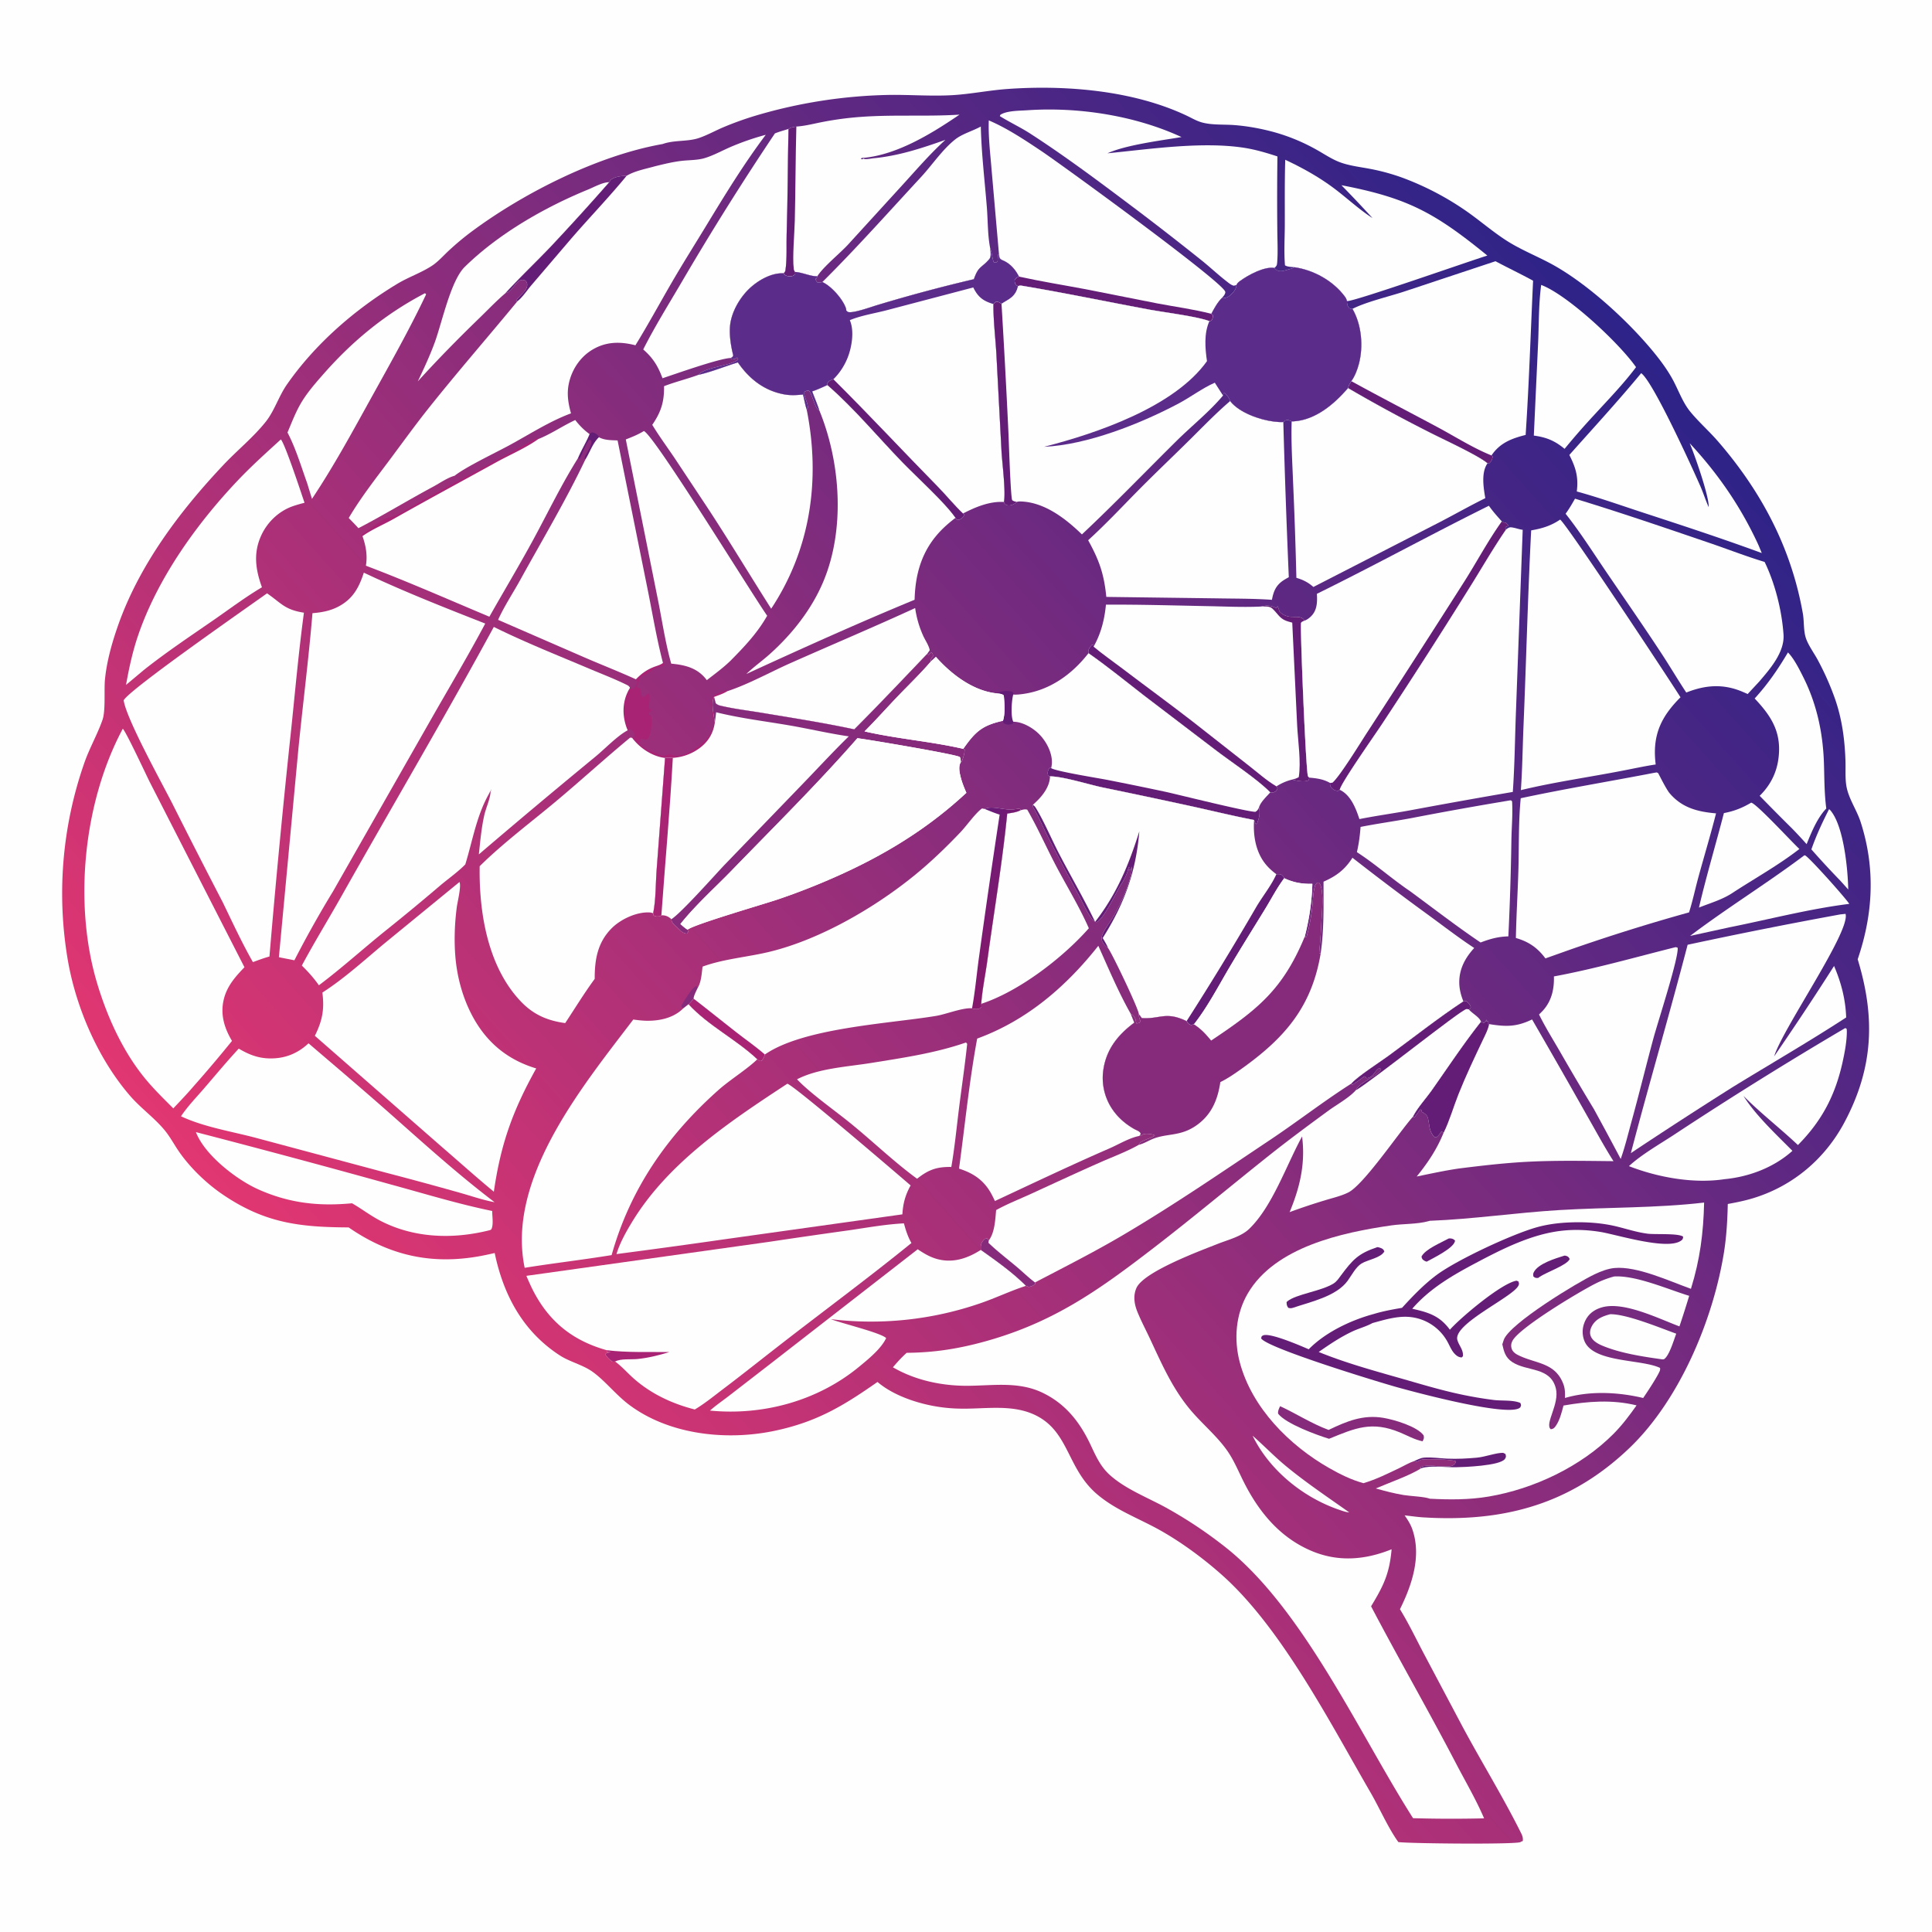 <svg xmlns="http://www.w3.org/2000/svg" style="display:block" viewBox="0 0 2048 2048"><defs><linearGradient id="a" x1="508.559" x2="1796.06" y1="1576.95" y2="420.867" gradientUnits="userSpaceOnUse"><stop class="stop0" offset="0" stop-color="#E13671"/><stop class="stop1" offset="1" stop-color="#2D2388"/></linearGradient><linearGradient id="b" x1="1069.72" x2="1019.47" y1="970.015" y2="953.405" gradientUnits="userSpaceOnUse"><stop class="stop0" offset="0" stop-color="#87186B"/><stop class="stop1" offset="1" stop-color="#681B78"/></linearGradient></defs><path fill="#FEFEFE" d="M0 0h2048v2048H0z"/><path fill="url(#a)" d="M702.387 152.682c12.538-4.47 26.408-2.258 38.654-6.436 8.384-2.861 16.656-7.415 24.809-10.959a347 347 0 0 1 34.225-12.419 531 531 0 0 1 142.871-22.261c22.115-.288 44.593 1.552 66.634.264 19.53-1.142 38.86-5.159 58.43-6.55 61.76-4.392 133.27 1.495 189.85 28.24 4.96 2.346 10.11 5.382 15.37 6.966 10.77 3.245 23.67 2.217 34.86 3.045 14 1.036 28.38 3.677 41.92 7.333a202 202 0 0 1 44.83 18.377c8.33 4.584 16.64 10.389 25.56 13.708 10.21 3.797 21.65 5.033 32.32 7.082a221.4 221.4 0 0 1 33.92 9.313 304 304 0 0 1 70.38 37.261c13.17 9.454 25.59 20.069 39.18 28.908 16.87 10.967 35.68 17.836 53.03 27.857 34.13 19.721 71.82 53.775 97.76 83.798 9.57 11.071 19.18 23.312 26.2 36.196 6.18 11.366 10.43 24.155 18.73 34.207 9.01 10.927 19.81 20.391 29.1 31.109 32.34 37.273 58.55 79.13 75.09 125.774a352 352 0 0 1 15.05 57.181c1.34 8.036.59 16.838 2.82 24.635 2.3 8.03 9.16 17.112 13.14 24.653a292.4 292.4 0 0 1 18.22 41.244c7.41 21.537 10.24 43.269 10.95 65.924.27 8.645-.5 18.113 1.05 26.601 2.41 13.169 10.92 24.903 15.02 37.637 15.81 49.072 13.35 97.261-3.14 145.51 18.86 61.65 16.71 115.05-14.01 172.8-20.74 38.96-54.95 67.84-97.24 80.59-8.65 2.61-17.55 4.4-26.44 6.01-.42 17.42-1.35 34.46-4.12 51.69-11.55 71.65-47.3 156.34-99.89 206.75-57.9 55.51-123.36 76.45-202.41 74.46a309 309 0 0 1-13.24-.54c-7.6-.27-15.32-1.46-22.88-2.27 3.25 4.67 6.32 9.46 8.19 14.87 9.8 28.36-.43 58.98-13.17 84.59 9.18 14.93 16.87 31.01 25.03 46.53l40.75 76.89c20.46 38.3 43.57 75.5 62.86 114.38 1.02 2.08 1.7 4.05 1.66 6.41-.04 1.73 0 1.18-1.41 2.39l.29-.87c-.43.36-.8.81-1.29 1.09-4.57 2.7-118.67 1.59-129.6.01-10.89-15.09-19.85-35.95-29.44-52.48-42.67-73.59-94.24-174.21-157.18-230.36-20.05-17.88-44.13-35.67-67.64-48.63-22.3-12.3-46.4-20.96-65.87-37.92-30.59-26.67-29.02-64.26-62.45-82.04-25.68-13.66-55.73-7.21-83.56-8.05a167.9 167.9 0 0 1-51.556-9.43c-11.933-4.27-23.487-9.87-33.352-17.91l-1.081-.9c-36.24 25.35-63.984 42.13-108.187 51.6-51.155 10.97-112.413 4.67-155.282-27.57-13.99-10.52-26.157-26.3-39.31-35.35-10.322-7.09-23.499-10-34.228-17-38.941-25.39-59.502-63.9-68.772-108.37a432 432 0 0 1-13.909 2.98c-52.442 9.91-97.424-.08-140.906-30.12-52.411-.24-89.13-4.68-133.7-35.04-16.854-11.48-33.649-27.62-45.455-44.35-5.343-7.58-9.721-16.06-15.564-23.25-10.672-13.13-25.355-23.51-36.633-36.47-33.405-38.4-56.841-91.8-65.925-141.88a419.1 419.1 0 0 1 16.996-211.117c5.454-15.832 13.931-30.309 19.359-45.921 3.473-9.99 1.489-31.504 2.627-43.021 1.898-19.191 7.537-39.107 13.911-57.194 22.704-64.428 65.536-121.169 111.987-170.378 14.416-15.272 31.707-29.213 44.69-45.627 9.082-11.48 13.66-26.877 22.212-39.17 30.067-43.223 72.157-79.707 116.992-106.779 11.924-7.2 25.766-11.856 37.178-19.433 6.191-4.109 11.895-10.591 17.354-15.67 7.894-7.344 16.036-14.166 24.697-20.587 55.481-41.134 133.789-80.508 202.084-92.541"/><path fill="#862B7C" d="m724.212 1068.97-1.776-1.59.18-2.06c3.398-5.24 10.03-17.75 15.432-20.09l1.692 1.65c-1.003 2.26-5.078 9.87-4.324 11.87-1.747 1.76-3.317 3.74-5.053 5.48-.127.12-.302.19-.453.28z"/><path fill="#631D76" d="M624.976 460.182c1.202-1.041 1.565-2.001 3.285-1.74 2.286.348 5.245 2.173 6.347 4.268.131.25.187.532.281.798-6.681 6.302-9.558 15.961-14.382 23.591l-.689-.804c.086-1.841.343-2.607 1.269-4.242 1.811-3.199 3.932-6.676 5.153-10.151.687-1.954 1.083-3.378.275-5.337l-1.949-.277c-4.312 5.423-6.589 13.792-10.112 19.943l-1.874-.377c3.644-8.77 8.762-16.868 12.396-25.672M1055.52 734.88c6.17-2.244 10.92-3.197 17.38-1.718l1.48 1.752-.29 1.309c-1.67 5.874-2.88 23.432.08 28.877.22.998.13.274-.57 2.114-3 1.022-5.78 1.351-8.75-.108-1.57-.774-1.28-1.486-1.69-3.05 2.53-7.317 1.57-18.865.94-26.687-1.61-2.134-5.89-2.072-8.58-2.489"/><path fill="#A82373" d="M382.498 567.784c1.374-1.291.982-1.092 2.203-1.816 7.683-4.553 14.55-11.507 22.394-15.474 4.233-2.141 9.242-2.282 13.483-4.457 11.281-5.788 21.954-12.89 33.108-18.94 38.611-20.943 77.507-41.441 115.798-62.942l1.123 1.275c-13.354 9.561-29.983 16.558-44.425 24.531-36.304 20.041-72.769 39.688-108.866 60.1-10.636 6.014-23.236 11.235-33.062 18.262z"/><path fill="#FEFEFE" d="M1327.81 1521.91c12.06 10.54 23.14 22.13 35.52 32.33 21.27 17.54 44.43 33.02 66.92 48.96-3.73-.25-7.38-1.65-10.9-2.86-37.98-12.99-73.78-41.92-91.54-78.43m611.11-664.183c.43.39.91.731 1.29 1.172 14.35 16.607 18.6 62.975 19 84.007l-8.37-9.313a930 930 0 0 1-30.7-33.205c5.21-14.907 11.62-28.635 18.78-42.661"/><path fill="#A82373" d="m702.789 702.768 1.496 2.267c-1.619 1.176-1.735 1.001-3.616 1.247-7.193.939-11.847 7.574-18.778 9.735-2.103.656-2.107.729-3.06 2.749-1.396 2.959-2.512 6.094-3.705 9.141l.742 1.338 2.565.275c1.336 2.164-.523 3.2 1.132 4.428.39 2.519.248 3.767 1.893 5.824l.383-2.637.419 2.148c1.692-1.539 3.466-3.855 5.708-4.302 2.202 5.924-1.219 12.239.634 16.806l1.374.109.364 1.584-2.405 2.415.166 1.778 1.626.218c2.01 5.285.632 17.938-1.731 23.022-.952 2.048-1.318 2.027-3.057 3.23l-5.696-1.192-.81.868.621 1.457-.141.932-1.631 1.11c2.768 6.048 16.466 10.7 22.476 12.944 3.253 1.214 3.927 1.217 7.284.015 2.836-1.015 3.856-.745 6.627.3 4.912 1.851 11.438-.446 15.859-2.714 10.531-5.405 22-14.114 26.003-25.633 3.284-9.448-7.107-30.455 3.117-35.935 3.326-1.783 7.001-3.037 10.535-4.337l1.827.743c-4.348 2.713-9.321 4.285-14.1 6.087-3.451 6.781-.059 19.816.828 27.304-1.638 11.126-6.767 19.853-15.78 26.676a52.9 52.9 0 0 1-28.732 10.582c-2.801-.365-5.438-.092-8.245.087-.376-.037-.755-.056-1.128-.113-13.285-1.998-25.937-10.709-33.829-21.229l2.378-.694c.058-1.005.148-1.806-.01-2.832-.454-2.959-1.784-4.098-3.941-5.841l-3.058 1.42c-1.369-2.96-2.431-6.471-3.153-9.661-2.74-12.107-1.084-24.855 5.596-35.372l2.151 1.35 2.379-.897c2.087-2.423 2.634-3.801 3.372-6.916l-1.658-2.565c5.698-5.878 11.462-10.155 19.137-13.103 3.369-1.294 6.638-2.007 9.572-4.216"/><path fill="#FEFEFE" d="M1706.85 1393.14c17.24-.35 52.63 14.35 70.04 20.62-2.56 6.66-7.12 22.51-12.46 26.69-1.31 1.02-3.17.33-4.73.18-19.68-2.77-42.16-6.35-60.52-13.9-5-2.06-11.16-5.26-13.07-10.74-1.26-3.59-.25-7.45 1.56-10.65 4.14-7.34 11.44-10.15 19.18-12.2m205.88-486.491c.26.056.54.075.79.168 3.86 1.408 43.22 45.488 46.78 51.329-42.41 5.294-84.61 16.352-126.52 24.75l-42.2 9.206c39.42-29.837 81.67-55.795 121.15-85.453m-56.43-55.782c5.16.407 43.3 41.902 51.14 49.086-22.15 17.186-46.89 30.904-70.36 46.202-10.96 7.424-23.9 11.008-36.11 15.914 7.85-33.615 17.79-66.728 26.43-100.155 10.81-2.038 19.44-5.453 28.9-11.047M442.873 404.298c6.432-13.544 12.804-27.153 17.964-41.244 7.72-21.084 16.912-65.522 31.82-80.137 35.949-35.24 84.588-63.069 130.855-82.049 6.318-2.591 15.634-7.825 22.365-7.716a2596 2596 0 0 1-62.837 69.174c-15.483 16.216-31.864 31.68-46.98 48.226-9.479 8.001-18.236 17.274-27.157 25.908-22.785 22.049-44.705 44.355-66.03 67.838M1895.3 691.602c6.37 6.378 12.13 17.966 16.2 26.062 14.32 28.492 20.83 58.939 21.93 90.643.56 16.287.36 32.563 2.52 48.742-9.56 9.972-15.71 25.14-20.86 37.778a497 497 0 0 0-15.29-16.467 2549 2549 0 0 1-34.48-34.766c13.48-13.23 20.15-29.222 20.57-48.07.53-23.289-10.55-38.835-25.87-55.1 14.01-15.337 24.76-31.016 35.28-48.822M450.362 310.889c.559.159.936.69 1.379 1.067-17.516 36.999-37.861 72.984-57.686 108.799-20.38 36.818-39.955 72.998-63.34 108.073l-5.169-16.815c-6.38-17.772-11.996-36.791-20.786-53.533 4.629-10.955 8.954-22.455 15.169-32.619 6.639-10.859 15.345-20.713 23.752-30.245 30.788-34.903 65.416-63.095 106.681-84.727m1183.358-8.857c28.15 10.609 83.1 62.083 100.55 87.184-12.99 17.371-28.84 33.745-43.49 49.723a771 771 0 0 0-32.25 36.858c-10.35-8.616-19.31-12.263-32.61-14.074l4.57-98.829c.85-20.157.55-40.867 3.23-60.862"/><path fill="#FEFEFE" d="M1711.03 1353.12c23.06-1.41 56.9 13.57 79.59 20.51a1063 1063 0 0 1-10.34 32.4c-22.3-8.35-58.54-26.5-81.64-20.32-7.52 2.01-13.92 6.23-17.63 13.21-3.68 6.93-4.39 14.52-1.71 21.92 8.7 23.98 60.41 19.61 80.43 29.22.37 2.74-.71 3.97-1.86 6.4-4.86 8.85-10.39 17.13-16.02 25.48-26.52-6.31-56.57-7.78-82.9-.02.09-5.11.14-9.7-1.68-14.59-8.74-23.45-29.41-21.51-48.08-30.91-3-1.51-5.89-3.68-6.85-7.05-.89-3.12-.36-5.88 1.27-8.62 8.47-14.24 70.46-51.43 87.51-60.02 6.51-3.28 12.87-5.71 19.91-7.61M207.681 1200.09a12042 12042 0 0 1 207.387 55.72c35.34 9.62 70.804 20.53 106.694 27.87-.065 5.41 1.473 14.09-.689 18.93-.619 1.39-2.009 1.35-3.342 1.79-38.184 9.39-78.832 8.03-114.264-10.2-10.594-5.46-19.983-12.76-30.299-18.68-35.507 3.39-66.923-.14-99.704-14.89-22.902-10.31-56.586-36.32-65.783-60.54m873.979-341.132c2.69-.647 4.51-1.388 7.26-.671 11.08 19.136 20.11 39.747 30.42 59.351 11.5 21.864 25 43.791 34.87 66.364-27.67 31.398-74.08 67.028-114.08 80.108 1.17-15.52 4.53-31.34 6.62-46.79 6.98-51.474 15.83-103.241 20.94-154.882 4.58-.756 9.85-1.288 13.97-3.48M771.01 732.701c22.512-7.398 44.796-19.938 66.526-29.592 44.174-19.625 88.618-38.341 132.557-58.532 1.547 10.431 4.241 19.928 8.61 29.545 2.165 4.768 5.921 10.011 6.87 15.13l-2.87 4.063c-25.495 26.74-51.036 53.65-77.084 79.842-32.502-6.967-65.417-12.084-98.198-17.553-13.777-2.299-28.045-3.966-41.641-7.071-3.012-.688-4.78-.903-7.081-3.03l-1.789-6.715c4.779-1.802 9.752-3.374 14.1-6.087m253 372.369 1.25 1.44c-2.4 22.74-5.79 45.41-8.64 68.1-2.6 20.77-4.62 41.81-8.18 62.42-15.473-.24-24.16 2.88-36.298 12.48-23.836-17.35-45.712-38.46-68.587-57.18-17.364-14.37-43.761-32.55-58.663-48.21 22.439-11.68 53.493-13.29 78.311-17.3 33.866-5.47 68.311-10.44 100.807-21.75m931.94-15.24 1.48.55c.21 1.29.31 1.58.3 3.07 0 10.35-2.25 22.14-4.46 32.19-7.77 35.37-21.92 62.43-47.37 88.16-18.83-17.76-39.55-33.77-57.76-52.1 12.93 20.64 34.81 40.93 51.92 58.23-19.71 17.7-45.98 27.57-72.09 30.06-32.77 4.99-70.59-1.92-101.22-13.84 14.16-13.08 34.43-24.28 50.62-35.12a4190 4190 0 0 1 178.58-111.2m-354.96-241.432c1.19.058.49-.108 1.88 1.043.85 13.347-.49 27.445-.72 40.863a3095 3095 0 0 1-3.23 102.3c-10.79.238-19.39 2.664-29.42 6.484-25.49-17.189-50.13-36.273-74.92-54.5-19.25-12.977-36.62-28.68-56.22-41.274 2.1-8.843 3.21-17.693 3.9-26.743 17.45-3.46 35.16-5.893 52.66-9.116a3984 3984 0 0 1 106.07-19.057m138.73-452.828c12.52 8.686 54.41 100.799 62.69 119.701 3.22 7.343 5.56 14.981 8.85 22.292.76-10.979-15.25-56.579-20.13-67.739 30.26 32.534 54.22 67.38 72.8 107.713l3.63 8.727c-41.28-15.166-82.91-28.847-124.7-42.492-23.81-7.771-47.22-16.134-71.39-22.795 1.89-15.237-1.01-25.195-7.9-38.696 25.51-28.688 51.71-57.124 76.15-86.711M297.706 465.819c4.393 4.39 22.149 58.469 25.106 67.138-4.3 1.118-8.668 2.296-12.849 3.8-14.569 5.243-26.513 16.691-32.965 30.666-8.667 18.773-6.129 36.332.676 55.12-17.696 10.464-34.543 23.2-51.476 34.904-24.858 17.183-50.039 33.985-73.726 52.773l-18.888 15.833c3.203-17.853 6.978-35.407 12.857-52.61 20.637-60.392 61.96-118.116 105.552-164.081 14.475-15.263 30.177-29.376 45.713-43.543M1775.71 1004.14c1.43-.16.52-.16 2.7.5 1.1 11.07-21.08 78.8-25.92 96.81-7.94 29.53-15.22 59.22-23.34 88.71-3.52 12.79-6.66 25.89-11.13 38.38a3941 3941 0 0 0-28.47-52.95 2961 2961 0 0 1-36.28-61.5c-7.36-12.72-15.34-25.51-21.83-38.69a115 115 0 0 0 3.59-3.59c9.63-10.17 12.59-23.15 12.18-36.75 43.06-7.97 85.98-20.26 128.5-30.92m-802.877 320.14c6.94 4.67 13.911 8.8 22.139 10.74 16.358 3.87 31.128-1.43 44.778-10.07 16.24 11.52 33.82 23.95 47.83 38.09-16.52 5.36-32.36 13.02-48.84 18.63a354.7 354.7 0 0 1-157.989 16.7c11.031 4.35 53.174 14.45 58.618 20.07-5.393 11.42-19.013 22.4-28.588 30.3-43.938 36.26-101.812 52.01-158.142 46.53 6.284-5.61 13.431-10.46 20.101-15.62l44.767-34.63zM821.429 141.437c4.642-1.92 9.607-3.233 14.405-4.722-.802 36.956-.774 73.918-1.944 110.866-.392 12.379.511 26.648-1.273 38.779-.248 1.687-.815 2.223-1.993 3.357-12.411-.645-25.652 6.729-34.713 14.773-11.352 10.08-21.088 26.625-22.122 42.033-.666 9.92 1.081 20.788 3.51 30.384-.865 1.595-1.027 1.683-2.505 2.559-12.2.379-58.823 16.963-72.511 21.496-4.705-12.797-10.065-21.521-20.435-30.525 12.087-23.972 26.529-47.141 40.124-70.305a3023 3023 0 0 1 99.457-158.695m540.981 27.94c18.93 8.863 36.86 18.884 53.52 31.613 12.99 9.922 25.25 21.352 38.99 30.188a1371 1371 0 0 0-32.97-34.851c70.54 13.523 99.07 29.265 154.72 74.583-19.12 5.887-141.9 49.094-148.81 48.258-.55-2.146-1.09-3.266-2.45-5.076-12.45-16.612-33.06-27.98-53.46-30.837-3.02-.342-7.32-.303-9.81-2.053-1.2-14.031-.23-28.675-.19-42.784.07-23.004-.24-46.047.46-69.041"/><path fill="#FEFEFE" d="m844.165 134.158 1.967-.16c8.921-.794 18.101-3.261 26.922-4.913a342 342 0 0 1 38.924-5.128c35.054-2.651 70.102-.21 105.152-2.438-29.309 19.95-65.636 42.377-101.537 45.809-1.667.159-2.09-.365-3.06 1.178l2.006.368.446-.884c.517.192 1.006.49 1.55.578 2.562.415 6.882-.552 9.602-.815 26.786-2.595 50.851-10.619 76.053-19.498-15.636 14.202-29.473 30.151-43.66 45.766l-59.767 65.474c-8.747 9.417-26.323 23.611-32.36 33.346-7.301.198-15.634-4.102-23.566-4.569l.21 2.193c-1.769 1.76-2.97 2.521-5.582 2.492-2.52-.028-4.81-.569-6.47-2.537-.171-.202-.247-.468-.371-.703 1.178-1.134 1.745-1.67 1.993-3.357 1.784-12.131.881-26.4 1.273-38.779 1.17-36.948 1.142-73.91 1.944-110.866 2.549-1.706 5.377-2.006 8.331-2.557"/><path fill="#631D76" d="M835.834 136.715c2.549-1.706 5.377-2.006 8.331-2.557-.894 33.301-.848 66.603-1.649 99.899-.306 12.761-2.643 39.324-1.094 50.729.211 1.547.424 2.347 1.415 3.486l.21 2.193c-1.769 1.76-2.97 2.521-5.582 2.492-2.52-.028-4.81-.569-6.47-2.537-.171-.202-.247-.468-.371-.703 1.178-1.134 1.745-1.67 1.993-3.357 1.784-12.131.881-26.4 1.273-38.779 1.17-36.948 1.142-73.91 1.944-110.866"/><path fill="#FEFEFE" d="M871.744 298.973c36.084-35.803 69.973-73.913 104.502-111.201 11.778-12.719 23.016-29.638 36.644-40.238 7.31-5.686 18.48-8.796 26.81-13.4.68 28.528 4.11 57.035 6.4 85.474 1.15 14.327.78 30.064 3.64 44.032.17 3.393 1.29 8.359-1.09 11.088-8.52 9.792-11.41 7.091-16.3 21.241a1681 1681 0 0 0-103.166 27.656c-4.846 1.418-27.21 9.555-30.758 6.749-.502-.397-.918-.892-1.376-1.337-.048-1.031-.006-1.341-.382-2.452-3.247-9.602-15.692-23.608-24.924-27.612m-189.193 157.94c11.185 4.644 113.537 171.249 130.682 195.808-10.317 18.229-24.055 32.708-38.657 47.471-7.791 7.624-16.724 14.108-25.31 20.803-.35-.45-.694-.906-1.05-1.351-9.442-11.804-22.41-14.828-36.685-16.14-6.444-22.712-9.898-47.418-14.674-70.612l-33.486-167.075c6.742-2.575 12.996-5.15 19.18-8.904M327.057 1105.95c28.32 24.26 56.881 48.41 84.817 73.09 36.995 32.7 73.038 65.45 112.403 95.33-12.362-2.21-24.809-6.66-36.928-10.03a4098 4098 0 0 0-77.572-21.07l-138.422-37.08c-25.981-6.89-55.185-11.47-79.49-22.87 6.977-10.51 16.237-20.03 24.479-29.6 12.146-14.11 24.097-28.5 36.749-42.15 10.247 6.09 19.965 10.03 32.048 10.39 16.205.47 30.084-4.88 41.916-16.01m1242.803-22.92 2.99 1.38c2.04-1.32 1.77-1.27 2.71-3.28l.62.17-.86.99 2.05.56c.49 2.06.64 1.18-.01 2.68l1.17.06c17.56 2.83 28.87 3.16 45.54-4.93a9806 9806 0 0 1 59.39 103.95c8.84 15.44 17.35 31.27 26.91 46.27-29.7-.28-59.38-.89-89.07.55-25.06 1.21-49.9 4.11-74.78 7.23-14.99 2.18-29.91 5.45-44.75 8.49 11.78-14.54 21.36-28.82 28.43-46.19-1.08-1.35-.34-.81-2.44-1.27-1.1 1.74-2.09 3.18-3.6 4.6-1.64 1.54-1.31 1.17-3.34 1.13-5.9-5.44-5.32-11.97-6.95-19.32-1-4.49-3.15-5.31-6.8-7.64l.23-1.66-2.04-.81 1.9-.77c-1.73.9-1.41.44-2.35 1.8-1.75 2.53-3.3 4.82-5.33 7.15l-1.83-.28c4.64-9.37 13.82-19.31 19.99-28.04 17.2-24.37 33.69-49.43 52.22-72.82"/><path fill="#631D76" d="m1569.86 1083.03 2.99 1.38c2.04-1.32 1.77-1.27 2.71-3.28l.62.17-.86.99 2.05.56c.49 2.06.64 1.18-.01 2.68l1.17.06c-1.04 5.57-3.69 10.57-6.11 15.65-9.26 19.5-18.44 38.73-26.43 58.8-5.25 13.2-9.5 28.29-15.79 40.92-1.08-1.35-.34-.81-2.44-1.27-1.1 1.74-2.09 3.18-3.6 4.6-1.64 1.54-1.31 1.17-3.34 1.13-5.9-5.44-5.32-11.97-6.95-19.32-1-4.49-3.15-5.31-6.8-7.64l.23-1.66-2.04-.81 1.9-.77c-1.73.9-1.41.44-2.35 1.8-1.75 2.53-3.3 4.82-5.33 7.15l-1.83-.28c4.64-9.37 13.82-19.31 19.99-28.04 17.2-24.37 33.69-49.43 52.22-72.82"/><path fill="#FEFEFE" d="M860.931 414.898c5.587-1.879 10.825-4.282 16.159-6.768 28.4 24.664 53.42 54.894 79.631 81.984 15.121 15.627 44.689 42.252 56.179 58.794-4.37 3.32-8.71 6.916-12.67 10.708-21.876 20.959-30.011 46.506-30.702 76.149-59.94 24.731-119.457 51.609-178.365 78.686 7.88-7.604 17.041-14.054 25.201-21.404 23.541-21.203 43.906-46.986 56.281-76.29 23.426-55.47 18.473-126.637-4.175-181.848-2.222-6.739-5.01-13.377-7.539-20.011m-251.15 30.369c4.469 5.733 9.29 10.66 15.195 14.915-3.634 8.804-8.752 16.902-12.396 25.672-17.04 27.109-31.182 56.394-46.394 84.544-15.181 28.094-31.698 55.537-47.41 83.342-43.448-18.206-86.833-37.407-130.896-54.053 1.764-10.965.019-20.968-3.626-31.364 9.826-7.027 22.426-12.248 33.062-18.262 36.097-20.412 72.562-40.059 108.866-60.1 14.442-7.973 31.071-14.97 44.425-24.531 13.356-5.277 25.971-14.081 39.174-20.163m544.129 247.05c20.19 14.036 39.42 29.831 58.88 44.87L1288 794.5c16.11 12.412 45.46 31.65 58.6 45.38-3.9 4.439-10.36 10.272-12.02 16.075 1.45 5.753.24 10.859-1.78 16.331l-1.51 1.362c-.83-1.543-1.36-2.724-1.88-4.42-23.01-4.457-45.79-10.081-68.69-15.065a8317 8317 0 0 0-92.7-19.618c-14.64-3.162-41.17-11.495-55-11.599l-1.81-.508c-.27-.963-.6-1.919-.58-2.941.05-2.285.72-4.138 2.38-5.659l1.28.423c.4-1.881.74-3.836.79-5.761.24-11.209-6.38-23.405-14.28-30.989-6.48-6.221-17.33-12.508-26.63-12.411-2.96-5.445-1.75-23.003-.08-28.877 3.09.306 6.3-.063 9.38-.453 29.03-3.667 52.89-20.786 70.44-43.453"/><path fill="#631D76" d="m1113.02 822.946-1.81-.508c-.27-.963-.6-1.919-.58-2.941.05-2.285.72-4.138 2.38-5.659l1.28.423c5.35 3.502 50.34 10.621 59.86 12.523a3655 3655 0 0 1 62.21 12.756c13.2 2.938 87.76 21.554 94.5 20.99 2.29-1.497 2.49-2.086 3.72-4.575 1.45 5.753.24 10.859-1.78 16.331l-1.51 1.362c-.83-1.543-1.36-2.724-1.88-4.42-23.01-4.457-45.79-10.081-68.69-15.065a8317 8317 0 0 0-92.7-19.618c-14.64-3.162-41.17-11.495-55-11.599"/><path fill="#FEFEFE" d="M634.889 463.508c5.989 3.259 13.126 3.08 19.786 3.374l31.818 157.746c5.228 25.96 9.605 52.527 16.296 78.14-2.934 2.209-6.203 2.922-9.572 4.216-7.675 2.948-13.439 7.225-19.137 13.103-17.452-7.94-35.311-14.95-52.922-22.523l-93.153-40.521c6.544-14.526 15.833-28.444 23.55-42.449 23.194-42.094 48.313-84.123 68.952-127.495 4.824-7.63 7.701-17.289 14.382-23.591M1310.7 302.139l-2.76.728c-2.97-.693-5.41-2.858-7.78-4.704-8.79-6.821-17.01-14.555-25.67-21.577a3300 3300 0 0 0-65.35-50.962c-37.99-28.585-76.77-57.952-116.65-83.768-10.54-6.827-21.94-12.121-32.59-18.744l.38-1.244c1.25-.856 1.19-.89 2.85-1.577 7.25-3 18.22-2.894 26.15-3.43 53.93-3.647 113.92 5.662 163.18 28.433-22.19 3.755-58.91 8.322-78.5 17.214 44.9-4.455 98.87-12.493 143.22-6.082 12.72 1.838 24.8 5.403 36.96 9.404a3275 3275 0 0 0-.15 76.553c.04 11.653.76 23.735-.09 35.335-.24 3.346-.44 4.098-2.98 6.31-10.8-1.772-27.97 7.616-36.54 13.903-1.72 1.261-2.85 2.187-3.68 4.208m358.88 226.478c47.63 14.466 95.08 30.748 142.21 46.805 19.57 6.667 39 14.278 58.78 20.248 11.1 22.878 18.25 51.445 20.03 76.891 1.31 18.803-14.32 36.604-25.85 50.06l-12.16 13.08c-1.64-.778-3.32-1.494-4.99-2.212-20.58-8.865-39.53-7.529-60.07.63-9.07-13.719-17.43-27.916-26.45-41.675-19.02-29.018-38.89-57.572-58.4-86.27-14.01-20.607-27.6-42.075-43.08-61.599 3.77-5.065 6.83-10.493 9.98-15.958m-621.42-401.006c19.15 8.107 38.1 20.706 55.37 32.245 22.18 14.821 190.45 137.347 195.18 149.145.46 1.161-.17 2.383-.73 3.41-.57 1.07-1.77 2.296-2.52 3.2-4.91 4.902-8.19 10.956-11.4 17.038l1.66 1.357c.08 2.779-.06 3.227-1.4 5.675-1.88.895-1.06.868-2.33.73-12.7-4.953-47.81-9.289-62.7-12.047-45.18-8.367-90.3-17.852-135.62-25.421-1.91-.32-2.74-.34-4.53.354-.68-.328-1.37-.602-1.91-1.155-1.51-1.522-1.71-3.17-1.67-5.182 1.51-2.631 1.77-2.576 4.6-3.766-3.66-7.166-8.69-13.287-16.13-16.761-.07-.033-1.99-.875-2.14-.967-2.76-1.692-2.37-2.553-2.9-5.631l-7.91-90.408c-1.38-17.01-3.55-34.78-2.92-51.816"/><path fill="#631D76" d="M1080.16 293.194c23.58 5.227 47.34 8.989 71.06 13.475l75.69 14.983c18.96 3.606 38.47 6.154 57.15 10.997l1.66 1.357c.08 2.779-.06 3.227-1.4 5.675-1.88.895-1.06.868-2.33.73-12.7-4.953-47.81-9.289-62.7-12.047-45.18-8.367-90.3-17.852-135.62-25.421-1.91-.32-2.74-.34-4.53.354-.68-.328-1.37-.602-1.91-1.155-1.51-1.522-1.71-3.17-1.67-5.182 1.51-2.631 1.77-2.576 4.6-3.766"/><path fill="#FEFEFE" d="M740.432 397.34c14.178-3.183 27.852-8.958 41.764-13.148 11.963 17.451 28.015 30.086 49.254 33.899 6.868 1.233 12.962.792 19.812.129 1.243 5.233 2.218 10.84 3.863 15.943 14.765 73.894 4.307 147.691-37.634 211.084-22.788-35.832-44.582-72.204-67.934-107.715l-34.633-52.251c-7.859-11.622-16.219-22.939-23.5-34.936 9.358-13.627 12.744-24.46 12.52-40.978 11.941-4.604 24.467-7.606 36.488-12.027m628.798 49.332c.62 0 1.25.036 1.87.001 23.46-1.332 43.47-18.475 57.95-35.379a1579 1579 0 0 0 85.74 46.606c14.58 7.528 51.82 24.455 62.11 33.155-.07.082-.14.161-.2.248-6.75 9.765-4.11 25.776-2.22 36.77-16.41 8.087-32.39 17.181-48.64 25.601l-133.57 68.527c-5.71-4.975-10.89-7.552-18.05-9.696a4972 4972 0 0 0-3.51-101.562c-.82-21.291-2.2-42.978-1.48-64.271m581.51 522.645 5.61-.592c5.49 18.494-66.82 121.945-75.66 151.025a3143 3143 0 0 0 63.49-95.78c7.57 17.65 12.16 35.3 12.85 54.57-39.36 25.67-80.4 49.31-120.47 73.93a5299 5299 0 0 0-107.77 69.87c19.34-73.77 40.98-147.03 60.16-220.85a5325 5325 0 0 1 161.79-32.173"/><path fill="#FEFEFE" d="M1585.29 276.911c13.18 7.031 26.77 13.469 39.85 20.643-2.57 54.469-4.26 109.102-7.9 163.505-14.75 3.691-27.3 8.433-36.2 21.717l1.33 1.215c-.72 3.141-1.1 4.49-3.41 6.908l-2.06.156c-10.29-8.7-47.53-25.627-62.11-33.155a1579 1579 0 0 1-85.74-46.606c.33-2.584 2.08-5.107 3.43-7.271 3.77-5.21 6.36-12.004 8-18.224 4.88-18.492 2.95-41.732-6.81-58.407 14.52-7.316 37.27-12.692 53.52-17.912z"/><path fill="#631D76" d="M1429.05 411.294c.33-2.584 2.08-5.107 3.43-7.271 30.42 16.777 61.29 32.633 91.89 49.066 18.39 9.878 37.37 21.962 56.67 29.687l1.33 1.215c-.72 3.141-1.1 4.49-3.41 6.908l-2.06.156c-10.29-8.7-47.53-25.627-62.11-33.155a1579 1579 0 0 1-85.74-46.606"/><path fill="#FEFEFE" d="M1035.85 1100.95c52.58-19.22 94.12-54.96 128.41-98.35 10.88 24.09 21.34 49.14 34.39 72.12l3.75 9.32c-17.21 12.8-29.5 27.94-32.78 49.73a59.16 59.16 0 0 0 11.25 44.51c5.7 7.62 13.31 13.96 21.6 18.59 2.37 1.32 6.35 2.47 6.72 5.22l-1.3 2.04c-10.36 1.86-22.04 8.97-31.8 13.22-40.86 17.79-81.05 36.95-121.43 55.79a142 142 0 0 0-3.3-6.69c-7.78-14.86-19.06-22.69-34.75-27.66 6.27-45.84 10.8-92.36 19.24-137.84m-201.231 47.84c6.966 1.67 115.504 94.74 130.68 107.8-5.645 10.23-8.064 19.14-8.734 30.67l-188.273 26.39a8911 8911 0 0 1-114.795 15.73c3.593-11.91 10.035-23.32 16.45-33.91 38.295-63.22 104.073-106.92 164.672-146.68m337.721-507.82c36.18-.238 72.76.889 108.96 1.59 18.3.354 36.85 1.271 55.12.412 7.07-1.521 9.8-1.447 16.52 1.576 1.32-1.18.98-.464 1.18-2.078 1.08 1.882 1.57 3.269 1.95 5.407 2.86 3.471 7.07 5.4 11.53 5.903 4.74.533 11-.939 14.43 2.848.35.393.67.822 1 1.234-1.26.636-3.4 1.152-3.87 2.568-1.13 3.383 5.05 157.113 7.32 162.24.39.867.67.994 1.36 1.642l-.52 2.875c-5.09 2.102-12.35.523-17.6-.793-5.96 1.457-11.46 3.872-16.63 7.193l1.2 1.858c-.85 2.28-1.37 3.282-3.82 4.341-1.29.561-2.57.443-3.87.094-13.14-13.73-42.49-32.968-58.6-45.38l-75.21-57.313c-19.46-15.039-38.69-30.834-58.88-44.87-.07-.316-.16-.626-.19-.946-.22-2.519 1.07-4.752 2.72-6.546 1.5-1.638.67-1.246 2.75-1.326l.05 1.971c7.87-13.833 11.6-28.766 13.1-44.5"/><path fill="#631D76" d="M1336.42 642.972c7.07-1.521 9.8-1.447 16.52 1.576 1.32-1.18.98-.464 1.18-2.078 1.08 1.882 1.57 3.269 1.95 5.407 2.86 3.471 7.07 5.4 11.53 5.903 4.74.533 11-.939 14.43 2.848.35.393.67.822 1 1.234-1.26.636-3.4 1.152-3.87 2.568-1.13 3.383 5.05 157.113 7.32 162.24.39.867.67.994 1.36 1.642l-.52 2.875c-5.09 2.102-12.35.523-17.6-.793 2.61-.614 4.68-1.17 7.01-2.599 2.62-16.076-.83-38.121-1.69-54.789l-5.2-108.975c-6.24-1.642-10.21-2.766-14.52-7.705-2.16-2.473-4.34-5.218-6.8-7.394-2.99-2.655-8.29-1.974-12.1-1.96m-182.51 49.345c-.07-.316-.16-.626-.19-.946-.22-2.519 1.07-4.752 2.72-6.546 1.5-1.638.67-1.246 2.75-1.326l.05 1.971c9.32 7.849 19.49 14.863 29.2 22.244 25.05 19.049 50.6 37.623 75.46 56.883l59.91 47.023c9.41 7.327 19.01 15.982 29.28 21.967l1.2 1.858c-.85 2.28-1.37 3.282-3.82 4.341-1.29.561-2.57.443-3.87.094-13.14-13.73-42.49-32.968-58.6-45.38l-75.21-57.313c-19.46-15.039-38.69-30.834-58.88-44.87"/><path fill="#FEFEFE" d="M1395.97 629.461c61.28-30.122 121.14-63.032 182.33-93.34 4.09 5.929 8.91 11.202 13.68 16.582 1.83.984 2 1.403 4.15 1.222l2.46 2.512-.17 1.152-2.32 1.121-.47 1.369 1 1.079c-14.46 21.013-27.12 43.336-40.75 64.897a6475 6475 0 0 1-91.62 142.637c-7.35 11.099-42.95 61.708-44.05 68.546l-1.8 1.089c-2.41-.093-4.51-.815-6.26-2.541-1.98-1.949-2.33-3.153-2.24-5.831-7.02-4.043-14.17-4.969-22.07-5.643-.69-.648-.97-.775-1.36-1.642-2.27-5.127-8.45-158.857-7.32-162.24.47-1.416 2.61-1.932 3.87-2.568 2.95-1.07 5.83-3.421 7.88-5.788 5.48-6.343 5.5-14.755 5.06-22.613"/><path fill="#631D76" d="M1591.98 552.703c1.83.984 2 1.403 4.15 1.222l2.46 2.512-.17 1.152-2.32 1.121-.47 1.369 1 1.079c-14.46 21.013-27.12 43.336-40.75 64.897a6475 6475 0 0 1-91.62 142.637c-7.35 11.099-42.95 61.708-44.05 68.546l-1.8 1.089c-2.41-.093-4.51-.815-6.26-2.541-1.98-1.949-2.33-3.153-2.24-5.831l2.55-.281c7.53-6.144 30.38-43.427 36.75-53.178a18161 18161 0 0 0 102.32-158.929c13.61-21.299 25.77-44.41 40.45-64.864"/><path fill="#FEFEFE" d="m1752.99 819.317 3.1-.525c.55.273 1.21.389 1.65.819.34.341 8.34 16.754 12.09 21.19 13.14 15.547 29.84 19.725 49.25 21.403-5.75 22.628-12.49 44.972-18.67 67.481-3.43 12.476-6.02 25.165-9.96 37.493a2030 2030 0 0 0-126.17 39.512l-26.06 9.25c-8.47-11.36-17.69-17.695-31.32-21.636.48-24.929 2.1-49.87 2.73-74.806.62-24.398.02-49.032 2.41-73.331 46.78-10.04 93.98-17.769 140.95-26.85m-156.36-258.159c3.19-2.316 3.96-2.554 7.84-1.765 3.3.671 6.28 1.795 9.66 2.215l-7.12 191.894c-1.14 28.636-1.33 57.391-3.37 85.979a7468 7468 0 0 0-110.28 19.758c-17.4 3.142-35.01 5.579-52.33 9.033-3.76-11.328-9.03-25.174-20.41-30.854-.13-.066-.27-.12-.41-.18 1.1-6.838 36.7-57.447 44.05-68.546a6475 6475 0 0 0 91.62-142.637c13.63-21.561 26.29-43.884 40.75-64.897m57.18-10.368c6.84 4.557 115.06 168.435 127.59 188.378-4 3.954-7.92 8.301-11.35 12.755-13.91 18.055-17.72 36.114-14.95 58.462-11.65 1.72-23.31 4.327-34.89 6.525-36 7.021-72.35 12.046-108.03 20.665 1.61-22.53 1.85-45.36 2.79-67.951 2.91-69.122 4.57-138.312 8.13-207.4 11.61-2.02 20.83-4.765 30.71-11.434M1304 425.143c9.46 12.31 31.62 19.995 46.54 21.755 3.18.374 6.65.703 9.83.472a10724 10724 0 0 0 5.82 164.487c-1.9 1.047-3.81 2.102-5.63 3.29-7.95 5.197-10.58 11.634-12.26 20.678-19.65-1.381-39.6-1.2-59.3-1.559l-116.26-1.523c-2.41-24.367-7.52-38.811-19.25-60.066 19.09-17.37 36.47-36.07 54.61-54.374 17.46-17.628 35.46-34.667 53.1-52.12 14.01-13.867 27.83-28.21 42.8-41.04M729.91 1064.51c20.774 22.69 50.482 37.2 72.867 58.35-10.397 10.28-28.961 21.72-41.335 32.74-54.098 48.19-93.443 104.75-113.091 174.87-30.623 4.99-61.513 8.54-92.171 13.45-.711-3.19-1.216-6.4-1.656-9.63-12.431-91.35 64.661-185.04 116.784-253.53 5.146.69 10.288 1.31 15.487 1.3 13.465-.03 27.585-3.28 37.417-13.09zM487.034 934.98c2.213 3.983-2.095 21.132-2.8 26.52-2.255 17.239-2.958 35.271-1.516 52.61 1.828 21.96 7.914 44.2 18.436 63.61 15.012 27.7 37.254 45.86 67.265 54.86-24.862 44.65-37.564 79.84-44.918 130.67-18.486-15.19-36.36-31.31-54.5-46.93L333.767 1098c7.987-16.16 10.226-27.95 7.982-45.84 23.587-15.15 44.825-34.69 66.384-52.591z"/><path fill="#FEFEFE" d="M508.481 918.208c24.631-24.315 53.23-45.687 79.809-67.872 26.871-22.428 52.791-46.165 79.719-68.437l2.015.196c7.892 10.52 20.544 19.231 33.829 21.229.373.057.752.076 1.128.113l-8.843 117.578c-1.212 15.111-.751 32.372-3.772 47.094-1.147-.408-2.142-.75-3.369-.834-13.804-.952-30.914 7.061-40.468 16.598-15.071 15.042-18.212 33.357-18.104 53.787-11.09 15.04-20.95 31.28-31.287 46.86-18.469-2.52-33.229-8.72-46.335-22.23-35.72-36.8-45.148-94.841-44.322-144.082M130.176 772.491c3.698 3.601 24.851 49.169 28.609 56.571l100.354 196.258c-9.834 10.21-18.665 20.18-21.999 34.4-3.727 15.89.736 30.17 8.783 43.68a1394 1394 0 0 1-40.711 48.1c-6.876 8.07-14.244 15.71-21.507 23.43-10.367-10.44-21.131-20.87-30.425-32.3-23.418-28.78-39.663-64.81-50.305-100.26-25.316-84.334-14.506-192.089 27.201-269.879m427.796 579.949 257.544-36.07a7903 7903 0 0 1 84.351-12.19c19.283-2.81 38.881-6.38 58.342-7.37 1.944 7.35 4.172 14.19 7.952 20.84-45.494 36.96-92.886 71.89-139.182 107.86-20.147 15.65-40.125 31.59-60.469 46.98-9.749 7.37-19.518 15.38-30.001 21.64-23.854-6.13-45.953-16.36-64.538-32.68-6.621-5.82-12.868-13.04-19.922-18.17l-2.625.17c-3.493-2.03-5.398-4.5-7.855-7.67 1.372-2.32 3.542-1.63 5.854-2.75l-3.671.09-.678-1.86c-33.533-9.48-58-27.49-75.309-58.24-3.727-6.62-6.832-13.59-9.793-20.58"/><path fill="#A82373" d="M643.074 1431.26c22.323 2.72 44.222 1.66 66.592 1.99-11.298 3.36-22.471 6.28-34.248 7.39-6.713.63-17.566-.61-23.369 2.64l-2.625.17c-3.493-2.03-5.398-4.5-7.855-7.67 1.372-2.32 3.542-1.63 5.854-2.75l-3.671.09z"/><path fill="#FEFEFE" d="M283.099 628.947c15.384 10.676 18.662 17.358 39.087 20.54-5.473 40.58-9.158 81.461-13.357 122.192a10769 10769 0 0 0-23.2 242.271c-5.978 1.64-11.721 3.78-17.524 5.95-11.677-20.536-21.654-42.091-31.93-63.346a8587 8587 0 0 1-53.625-104.992c-11.162-21.907-48.745-89.787-51.451-109.219 6.183-11.569 129.793-97.523 152-113.396M1043.9 857.545c7.67-4.089 21.82 1.947 31.12.372.94-.16 1.89-.251 2.84-.373.41-.053.81-.123 1.22-.166 1.39-.147.92-.107 2.48.298l.1 1.282c-4.12 2.192-9.39 2.724-13.97 3.48-5.11 51.641-13.96 103.408-20.94 154.882-2.09 15.45-5.45 31.27-6.62 46.79l.31 2.95c-1.48 1.78-2.61 2.51-5.05 2.55-1.79.02-3.32-.19-4.98-.82-10.91-.57-27.17 6.31-38.435 8.16-49.967 8.22-140.243 12.58-181.195 40.87-.758 2.78-1.383 4.13-3.291 6.4l-1.897.6c-.923-.57-2.132-1.11-2.815-1.96-22.385-21.15-52.093-35.66-72.867-58.35.151-.09.326-.16.453-.28 1.736-1.74 3.306-3.72 5.053-5.48-.754-2 3.321-9.61 4.324-11.87 3.696-6.24 4.09-15.17 5.002-22.23 22.649-8.3 48.307-10.12 71.799-15.91 53.113-13.086 110.19-46.23 152.519-80.567 17.346-14.071 33.79-29.927 49.18-46.1 6.38-6.706 16-20.432 22.76-25.099z"/><path fill="#A82373" d="M735.416 1058.75c15.216 11.7 30.086 23.82 45.222 35.61 10.026 7.82 20.595 15.07 30.142 23.46-.758 2.78-1.383 4.13-3.291 6.4l-1.897.6c-.923-.57-2.132-1.11-2.815-1.96-22.385-21.15-52.093-35.66-72.867-58.35.151-.09.326-.16.453-.28 1.736-1.74 3.306-3.72 5.053-5.48"/><path fill="url(#b)" d="M1043.9 857.545c7.67-4.089 21.82 1.947 31.12.372.94-.16 1.89-.251 2.84-.373.41-.053.81-.123 1.22-.166 1.39-.147.92-.107 2.48.298l.1 1.282c-4.12 2.192-9.39 2.724-13.97 3.48-5.11 51.641-13.96 103.408-20.94 154.882-2.09 15.45-5.45 31.27-6.62 46.79l.31 2.95c-1.48 1.78-2.61 2.51-5.05 2.55-1.79.02-3.32-.19-4.98-.82 3.4-18.35 4.98-37.39 7.61-55.9a10577 10577 0 0 1 21.66-149.353c-5.39-1.685-10.56-3.863-15.78-5.992"/><path fill="#FEFEFE" d="M385.673 607.04c41.97 19.851 85.49 37 128.703 53.96-18.171 34.146-37.988 67.403-57.158 100.996l-104.127 182.79a1149 1149 0 0 0-41.019 73.154l-16.434-3.25 20.646-220.482c4.764-48.049 10.971-96.104 14.952-144.206 9.58-.778 18.579-2.37 27.199-6.849 15.535-8.071 22.068-20.137 27.238-36.113m137.801 57.524c32.884 16.273 67.69 30.096 101.506 44.411 13.254 5.611 26.993 10.837 39.873 17.239 1.493.742 2.159 1.474 2.983 2.901-6.68 10.517-8.336 23.265-5.596 35.372.722 3.19 1.784 6.701 3.153 9.661-10.958 5.727-24.215 19.749-34.147 27.882a8394 8394 0 0 0-123.652 103.658c1.484-13.802 2.716-27.977 5.769-41.521 1.758-7.799 6.344-17.363 6.704-25.117.069-1.485-.21-.544.578-2.062l-.295 1.962.624-1.808-.313-.161c-1.072 1.995-2.092 4.02-3.178 6.007-12.55 22.967-16.669 48.662-24.26 73.34-7.894 8.023-17.48 14.725-26.124 21.964a2335 2335 0 0 1-58.691 48.51c-23.61 18.988-46.128 39.468-70.36 57.628-5.408-7.64-11.383-14.36-18.093-20.89 13.365-24.965 28.146-48.925 42.03-73.572 53.613-95.173 109.32-189.458 161.489-285.404M1049.74 263.64l.36.948c1.64 4.387 1.64 9.223 3.39 13.382l2.5.34 1.51-1.317c.12-2.337.25-4.659.45-6.99l1.04-.168c.53 3.078.14 3.939 2.9 5.631.15.092 2.07.934 2.14.967 7.44 3.474 12.47 9.595 16.13 16.761-2.83 1.19-3.09 1.135-4.6 3.766-.04 2.012.16 3.66 1.67 5.182.54.553 1.23.827 1.91 1.155-1.47 6.634-4.52 10.699-10.26 14.334-2.4 1.517-4.87 2.881-7.23 4.466-2.32-1.454-2.93-2.11-5.72-2.318l-2.85 2.541c-.16 17.799 2.17 35.879 3.17 53.669l5.42 102.944c.81 13.015 4.6 42.265 2.54 53.18-15.07-.943-30.25 5.395-43.36 12.204l1.53 1.19c-1.15 2.368-2.37 3.964-4.87 5.08-.89.397-1.62.42-2.54.52-1.11-.804-1.61-.863-2.07-2.199-11.49-16.542-41.058-43.167-56.179-58.794-26.211-27.09-51.231-57.32-79.631-81.984-5.334 2.486-10.572 4.889-16.159 6.768 2.529 6.634 5.317 13.272 7.539 20.011-4.491-1.055-7.125-16.763-10.979-20.753-2.07-.074-2.936.118-4.728 1.161-.925 4.724 2.687 9.594 3.378 14.466.336 2.372.344 2.546-1.016 4.38-1.645-5.103-2.62-10.71-3.863-15.943-6.85.663-12.944 1.104-19.812-.129-21.239-3.813-37.291-16.448-49.254-33.899-13.912 4.19-27.586 9.965-41.764 13.148 4.255-6.304 26.399-9.448 33.951-12.23 2.442-.9 7.061-2.462 8.109-4.733l-1.125-1.415c-2.155 1.455-3.115 1.93-5.733 1.904l-.84-1.4c1.478-.876 1.64-.964 2.505-2.559-2.429-9.596-4.176-20.464-3.51-30.384 1.034-15.408 10.77-31.953 22.122-42.033 9.061-8.044 22.302-15.418 34.713-14.773.124.235.2.501.371.703 1.66 1.968 3.95 2.509 6.47 2.537 2.612.029 3.813-.732 5.582-2.492l-.21-2.193c7.932.467 16.265 4.767 23.566 4.569l-.847 2.248-1.064.456c.548 1.803.655 2.429 2.027 3.793 2.025.259 3.236-.007 5.225-.365 9.232 4.004 21.677 18.01 24.924 27.612.376 1.111.334 1.421.382 2.452.458.445.874.94 1.376 1.337 3.548 2.806 25.912-5.331 30.758-6.749a1681 1681 0 0 1 103.166-27.656c4.89-14.15 7.78-11.449 16.3-21.241 2.38-2.729 1.26-7.695 1.09-11.088"/><path fill="#631D76" d="m877.09 408.13.054-2.127c1.991-2.603 3.299-2.797 6.291-3.989 37.538 37.296 73.624 76.114 110.703 113.876 9.032 9.199 17.402 19.648 26.712 28.427l1.53 1.19c-1.15 2.368-2.37 3.964-4.87 5.08-.89.397-1.62.42-2.54.52-1.11-.804-1.61-.863-2.07-2.199-11.49-16.542-41.058-43.167-56.179-58.794-26.211-27.09-51.231-57.32-79.631-81.984"/><path fill="#5C2C8B" d="m1049.74 263.64.36.948c1.64 4.387 1.64 9.223 3.39 13.382l2.5.34 1.51-1.317c.12-2.337.25-4.659.45-6.99l1.04-.168c.53 3.078.14 3.939 2.9 5.631.15.092 2.07.934 2.14.967 7.44 3.474 12.47 9.595 16.13 16.761-2.83 1.19-3.09 1.135-4.6 3.766-.04 2.012.16 3.66 1.67 5.182.54.553 1.23.827 1.91 1.155-1.47 6.634-4.52 10.699-10.26 14.334-2.4 1.517-4.87 2.881-7.23 4.466-2.32-1.454-2.93-2.11-5.72-2.318l-2.85 2.541c-10.22-3.057-15.86-6.849-20.85-16.573-.17-.342-.32-.695-.48-1.043l-91.49 24.068c-12.61 3.337-27.582 5.627-39.415 10.628 4.907 11.171 2.213 27.982-2.035 39.073-3.307 8.629-8.721 17.116-15.375 23.541-2.992 1.192-4.3 1.386-6.291 3.989l-.054 2.127c-5.334 2.486-10.572 4.889-16.159 6.768 2.529 6.634 5.317 13.272 7.539 20.011-4.491-1.055-7.125-16.763-10.979-20.753-2.07-.074-2.936.118-4.728 1.161-.925 4.724 2.687 9.594 3.378 14.466.336 2.372.344 2.546-1.016 4.38-1.645-5.103-2.62-10.71-3.863-15.943-6.85.663-12.944 1.104-19.812-.129-21.239-3.813-37.291-16.448-49.254-33.899-13.912 4.19-27.586 9.965-41.764 13.148 4.255-6.304 26.399-9.448 33.951-12.23 2.442-.9 7.061-2.462 8.109-4.733l-1.125-1.415c-2.155 1.455-3.115 1.93-5.733 1.904l-.84-1.4c1.478-.876 1.64-.964 2.505-2.559-2.429-9.596-4.176-20.464-3.51-30.384 1.034-15.408 10.77-31.953 22.122-42.033 9.061-8.044 22.302-15.418 34.713-14.773.124.235.2.501.371.703 1.66 1.968 3.95 2.509 6.47 2.537 2.612.029 3.813-.732 5.582-2.492l-.21-2.193c7.932.467 16.265 4.767 23.566 4.569l-.847 2.248-1.064.456c.548 1.803.655 2.429 2.027 3.793 2.025.259 3.236-.007 5.225-.365 9.232 4.004 21.677 18.01 24.924 27.612.376 1.111.334 1.421.382 2.452.458.445.874.94 1.376 1.337 3.548 2.806 25.912-5.331 30.758-6.749a1681 1681 0 0 1 103.166-27.656c4.89-14.15 7.78-11.449 16.3-21.241 2.38-2.729 1.26-7.695 1.09-11.088"/><path fill="#FEFEFE" d="M1113.02 822.946c13.83.104 40.36 8.437 55 11.599a8317 8317 0 0 1 92.7 19.618c22.9 4.984 45.68 10.608 68.69 15.065-1.25 16.781 1.85 35.007 13.24 48.094 3.04 3.5 6.62 6.645 10.36 9.371 2.56-.004 4.6-.453 6.62 1.57.6.6 1.3 1.918 1.73 2.678 9.82 4.648 19.04 6.22 29.8 5.942-.61 19.405-3.36 37.605-8.2 56.369-23.28 56.208-50.46 77.398-99.1 109.838-5.67-6.91-10.63-12.37-18.24-17.26l-2.99.77c-2.81-1.01-3.01-1.71-4.79-4.16-22.21-10.73-28.17-1.95-47.46-3.23l-3.15-4.2c-.34-5.75-27.93-63.48-32.6-69.99a23 23 0 0 1-4.1-3.76c-1.88-2.169-3.13-4.825-2.65-7.76 1.01-6.177 8.74-15.633 12.01-21.296 8.22-14.232 19.18-37.235 20.18-53.621-.71 1.644-1.21 2.529-2.34 3.983l-1.21-1.139.71-1.857-1.16-.356c.4 4.053-4.62 13.681-6.95 17.161-5.95 8.857-18.21 37.305-26.81 41.158-2.18-.653-3.47-1.676-4.86-3.489-5.67-7.403-9.86-17.524-14.33-25.816-10.96-20.302-21.84-40.635-32.31-61.164-5.24-10.28-9.82-21.335-15.58-31.292-.75-1.298-.45-.385-.26-2.679a168 168 0 0 0 4.67-4.414c6.73-6.662 13.33-15.984 13.38-25.733"/><path fill="#631D76" d="M1174.63 1005.02a23 23 0 0 1-4.1-3.76c-1.88-2.169-3.13-4.825-2.65-7.76 1.01-6.177 8.74-15.633 12.01-21.296 8.22-14.232 19.18-37.235 20.18-53.621-.71 1.644-1.21 2.529-2.34 3.983l-1.21-1.139.71-1.857-1.16-.356c.4 4.053-4.62 13.681-6.95 17.161-5.95 8.857-18.21 37.305-26.81 41.158-2.18-.653-3.47-1.676-4.86-3.489-5.67-7.403-9.86-17.524-14.33-25.816-10.96-20.302-21.84-40.635-32.31-61.164-5.24-10.28-9.82-21.335-15.58-31.292-.75-1.298-.45-.385-.26-2.679.99.822 1.87 1.499 2.57 2.604 8.35 13.126 17.04 33.677 24.68 48.419 12.66 24.419 26.73 48.349 38.64 73.103 23.04-29.756 35.72-60.506 46.89-96.02-3.59 42.99-15.83 76.75-38.82 113.131 1.98 3.478 4.22 6.97 5.7 10.69m178.38-78.327c2.56-.004 4.6-.453 6.62 1.57.6.6 1.3 1.918 1.73 2.678-7.45 9.799-13.41 21.407-19.85 31.944-12.85 21.025-25.98 41.815-38.5 63.045-11.78 19.96-23.07 41.7-37.39 59.9l-2.99.77c-2.81-1.01-3.01-1.71-4.79-4.16a3198 3198 0 0 0 73.82-120.921c6.75-11.533 15.94-22.636 21.35-34.826"/><path fill="#FEFEFE" d="M1361.36 930.941c9.82 4.648 19.04 6.22 29.8 5.942-.61 19.405-3.36 37.605-8.2 56.369-23.28 56.208-50.46 77.398-99.1 109.838-5.67-6.91-10.63-12.37-18.24-17.26 14.32-18.2 25.61-39.94 37.39-59.9 12.52-21.23 25.65-42.02 38.5-63.045 6.44-10.537 12.4-22.145 19.85-31.944M694.334 176.257c9.042-2.24 18.076-4.454 27.332-5.625 8.04-1.018 17.262-.666 24.992-2.941 9.548-2.81 18.642-7.948 27.783-11.892a276 276 0 0 1 37.306-12.9c-23.254 30.9-43.21 63.562-63.261 96.573-12.173 20.041-24.741 39.927-36.512 60.203-12.845 22.127-24.982 44.524-38.394 66.336-16.397-4.19-31.591-4.017-46.383 5.148-12.483 7.734-21.022 20.83-24.133 35.081-2.413 11.053-.769 21.221 2.223 31.944-23.071 8.473-45.703 23.296-67.419 34.918-14.297 7.651-44.614 22.178-55.998 31.241-7.144 1.804-15.952 7.954-22.609 11.524-26.627 14.281-52.521 30.115-79.288 44.035-3.302-3.703-6.859-7.223-10.291-10.809 13.098-22.296 29.775-43.296 45.191-64.029 13.086-17.6 25.937-35.36 39.606-52.516 30.599-38.406 62.85-75.383 94.064-113.265l-1.502-.454c2.885-5.014 10.388-9.69 11.577-15.06.608-2.743.046-3.78-1.187-6.072-9.78-5.307-13.305 12.082-21.371 12.855 15.116-16.546 31.497-32.01 46.98-48.226a2596 2596 0 0 0 62.837-69.174l1.482-2.503c5.492-3.642 10.405-4.031 16.887-4.28 8.454-5.172 20.537-7.411 30.088-10.112"/><path fill="#631D76" d="m645.877 193.152 1.482-2.503c5.492-3.642 10.405-4.031 16.887-4.28-19.19 23.374-40.504 45.365-60.246 68.34l-40.883 47.842c-4.222 4.929-9.486 12.947-14.574 16.732l-1.502-.454c2.885-5.014 10.388-9.69 11.577-15.06.608-2.743.046-3.78-1.187-6.072-9.78-5.307-13.305 12.082-21.371 12.855 15.116-16.546 31.497-32.01 46.98-48.226a2596 2596 0 0 0 62.837-69.174"/><path fill="#FEFEFE" d="m982.703 693.315 1.514.943 3.222-2.769c1.62 1.867 1.33 1.831 1.607 4.114-1.773 2.394-2.482 2.596-2.219 5.517 1.779-1.582 3.549-3.149 5.254-4.813 15.909 18.004 38.739 35.624 63.439 38.573 2.69.417 6.97.355 8.58 2.489.63 7.822 1.59 19.37-.94 26.687-22.44 4.985-29.39 11.822-42.06 29.744l1.39.42c.32 4.294-1.67 9.125-2.85 13.247l-.81.495-.28-.211c-2.67 4.465-1.57 10.343-.38 15.248 1.46 6.017 3.75 11.75 6.24 17.396-48.233 44.849-102.387 74.993-163.111 99.428a693 693 0 0 1-37.219 13.752c-13.739 4.652-89.532 26.687-95.155 31.922.265.455.402 1.93.497 2.474l-1.308 1.624c-4.316-.089-6.986-3.309-9.989-6.263-2.64-2.598-6.429-5.146-6.443-8.933-.355-.328-.69-.679-1.065-.984-2.819-2.291-5.908-3.32-9.526-3.155l-1.395.977c-2.884.324-4.283.672-6.899-.856l-.431-2.272c3.021-14.722 2.56-31.983 3.772-47.094l8.843-117.578c2.807-.179 5.444-.452 8.245-.087a52.9 52.9 0 0 0 28.732-10.582c9.013-6.823 14.142-15.55 15.78-26.676-.887-7.488-4.279-20.523-.828-27.304l1.789 6.715c2.301 2.127 4.069 2.342 7.081 3.03 13.596 3.105 27.864 4.772 41.641 7.071 32.781 5.469 65.696 10.586 98.198 17.553 26.048-26.192 51.589-53.102 77.084-79.842"/><path fill="#A82373" d="M704.981 803.437c2.807-.179 5.444-.452 8.245-.087-3.051 55.678-8.186 111.287-12.135 166.91l-1.395.977c-2.884.324-4.283.672-6.899-.856l-.431-2.272c3.021-14.722 2.56-31.983 3.772-47.094z"/><path fill="#862B7C" d="m982.703 693.315 1.514.943 3.222-2.769c1.62 1.867 1.33 1.831 1.607 4.114-1.773 2.394-2.482 2.596-2.219 5.517-10.923 12.779-23.253 24.564-34.885 36.71-11.899 12.424-23.346 25.298-35.493 37.48 34.435 7.899 70.157 10.56 104.651 18.49l1.39.42c.32 4.294-1.67 9.125-2.85 13.247l-.81.495-.28-.211c-.19-1.364-.17-4.553-1.27-5.358-3.67-2.709-94.445-18.081-108.389-19.878-42.169 48.19-88.146 93.65-132.714 139.648-18.063 18.643-38.772 37.082-54.907 57.35 2.431 2.049 4.886 4.431 7.655 5.984.265.455.402 1.93.497 2.474l-1.308 1.624c-4.316-.089-6.986-3.309-9.989-6.263-2.64-2.598-6.429-5.146-6.443-8.933 10.342-6.455 46.192-46.916 56.406-57.661l81.444-84.348c16.766-17.294 32.981-34.982 50.23-51.817-21.416-3.109-42.441-8.124-63.758-11.764-25.665-4.382-51.559-7.501-76.862-13.778a329 329 0 0 1-1.404 11.061c-.887-7.488-4.279-20.523-.828-27.304l1.789 6.715c2.301 2.127 4.069 2.342 7.081 3.03 13.596 3.105 27.864 4.772 41.641 7.071 32.781 5.469 65.696 10.586 98.198 17.553 26.048-26.192 51.589-53.102 77.084-79.842"/><path fill="#FEFEFE" d="M986.827 701.12c1.779-1.582 3.549-3.149 5.254-4.813 15.909 18.004 38.739 35.624 63.439 38.573 2.69.417 6.97.355 8.58 2.489.63 7.822 1.59 19.37-.94 26.687-22.44 4.985-29.39 11.822-42.06 29.744-34.494-7.93-70.216-10.591-104.651-18.49 12.147-12.182 23.594-25.056 35.493-37.48 11.632-12.146 23.962-23.931 34.885-36.71m-77.936 81.395c13.944 1.797 104.719 17.169 108.389 19.878 1.1.805 1.08 3.994 1.27 5.358-2.67 4.465-1.57 10.343-.38 15.248 1.46 6.017 3.75 11.75 6.24 17.396-48.233 44.849-102.387 74.993-163.111 99.428a693 693 0 0 1-37.219 13.752c-13.739 4.652-89.532 26.687-95.155 31.922-2.769-1.553-5.224-3.935-7.655-5.984 16.135-20.268 36.844-38.707 54.907-57.35 44.568-45.998 90.545-91.458 132.714-139.648m463.059-499.26c20.4 2.857 41.01 14.225 53.46 30.837 1.36 1.81 1.9 2.93 2.45 5.076.04 3.148.38 5.274 2.64 7.568 1.13.393 2.01 1.028 3.17.656 9.76 16.675 11.69 39.915 6.81 58.407-1.64 6.22-4.23 13.014-8 18.224-1.35 2.164-3.1 4.687-3.43 7.271-14.48 16.904-34.49 34.047-57.95 35.379-.62.035-1.25-.001-1.87-.001-2.47-.973-4.01-2.054-6.65-.916-.71.307-1.6 1.108-2.21 1.614-3.18.231-6.65-.098-9.83-.472-14.92-1.76-37.08-9.445-46.54-21.755-.98-3.377-3.07-5.912-5.51-8.345l-1.46.065-.56 2.435c-14.42 17.198-33.18 32.138-49.19 47.982-33.44 33.082-66.09 67.024-100.39 99.219-17.41-16.896-40.08-34.528-65.67-34.952-1.27-.021-2.23.199-3.45.486-2.11 2.069-4.55 3.452-7.55 3.703-1.62.136-3.48-.086-4.62-1.27-1.15-1.205-.77-.693-1.39-2.353 2.06-10.915-1.73-40.165-2.54-53.18l-5.42-102.944c-1-17.79-3.33-35.87-3.17-53.669l2.85-2.541c2.79.208 3.4.864 5.72 2.318 2.36-1.585 4.83-2.949 7.23-4.466 5.74-3.635 8.79-7.7 10.26-14.334 1.79-.694 2.62-.674 4.53-.354 45.32 7.569 90.44 17.054 135.62 25.421 14.89 2.758 50 7.094 62.7 12.047 1.27.138.45.165 2.33-.73 1.34-2.448 1.48-2.896 1.4-5.675l-1.66-1.357c3.21-6.082 6.49-12.136 11.4-17.038l.68.514c3.54-.225 5.59-.985 8.23-3.411 3.21-2.957 6.04-6.066 6.33-10.575.83-2.021 1.96-2.947 3.68-4.208 8.57-6.287 25.74-15.675 36.54-13.903 1.57 1.997 3.66 3.261 6.27 3.371 3.65.154 8.12-1.883 11.71-2.635 1.39-.289 1.97-.65 3.05-1.509"/><path fill="#631D76" d="m1053.08 322.32 2.85-2.541c2.79.208 3.4.864 5.72 2.318a9973 9973 0 0 1 7.42 138.448c.35 7.263 2.25 68.332 3.97 69.726 1.4 1.134 3.02 1.342 4.73 1.762-2.11 2.069-4.55 3.452-7.55 3.703-1.62.136-3.48-.086-4.62-1.27-1.15-1.205-.77-.693-1.39-2.353 2.06-10.915-1.73-40.165-2.54-53.18l-5.42-102.944c-1-17.79-3.33-35.87-3.17-53.669"/><path fill="#5C2C8B" d="M1371.95 283.255c20.4 2.857 41.01 14.225 53.46 30.837 1.36 1.81 1.9 2.93 2.45 5.076.04 3.148.38 5.274 2.64 7.568 1.13.393 2.01 1.028 3.17.656 9.76 16.675 11.69 39.915 6.81 58.407-1.64 6.22-4.23 13.014-8 18.224-1.35 2.164-3.1 4.687-3.43 7.271-14.48 16.904-34.49 34.047-57.95 35.379-.62.035-1.25-.001-1.87-.001-2.47-.973-4.01-2.054-6.65-.916-.71.307-1.6 1.108-2.21 1.614-3.18.231-6.65-.098-9.83-.472-14.92-1.76-37.08-9.445-46.54-21.755-.98-3.377-3.07-5.912-5.51-8.345l-1.46.065-.56 2.435-8.73-13.617c-13.34 5.854-25.78 15.402-38.78 22.277-40.35 21.343-96.55 43.623-142.24 45.68 55.71-14.231 138.14-42.219 172.73-90.808-2.01-13.794-3.28-29.32 2.54-42.419 1.27.138.45.165 2.33-.73 1.34-2.448 1.48-2.896 1.4-5.675l-1.66-1.357c3.21-6.082 6.49-12.136 11.4-17.038l.68.514c3.54-.225 5.59-.985 8.23-3.411 3.21-2.957 6.04-6.066 6.33-10.575.83-2.021 1.96-2.947 3.68-4.208 8.57-6.287 25.74-15.675 36.54-13.903 1.57 1.997 3.66 3.261 6.27 3.371 3.65.154 8.12-1.883 11.71-2.635 1.39-.289 1.97-.65 3.05-1.509"/><path fill="#FEFEFE" d="M1403 934.615c13.46-5.881 22.63-12.73 30.66-25.366a2843 2843 0 0 0 81.01 61.086c15.88 11.61 31.63 23.771 48.07 34.565-9.72 10.58-16.16 22.6-15.85 37.38.15 6.62 1.92 13.18 4.39 19.28-27.4 18.11-53.02 38.45-79.51 57.81-9.12 6.66-32.65 21.77-38.99 29.09-29.31 18.64-56.93 40.17-85.83 59.48-51.62 34.48-103.54 70.09-157.05 101.58-30.34 17.86-61.58 33.64-92.75 49.93l.14 1.55c-2.14 2.12-3.96 2.54-6.77 3.24l-2.94-1.2c-14.01-14.14-31.59-26.57-47.83-38.09-.28-3.57-.16-6.2 1.98-9.22 1.47-2.07 2.19-2.71 4.68-3.02l1.69 2.34c6.43-8.69 6.9-21.99 7.84-32.32 11.93-6.6 25.21-11.79 37.62-17.49 24.37-11.2 48.73-22.51 73.27-33.34 13.34-5.89 27.74-11.16 40.39-18.37.8-4.75 13.29-6.52 16.96-9.89-2.03-1.5-9.04-2.19-11.52-1.45-2.04.6-2.25 1.77-4.77 1.94l1.3-2.04c-.37-2.75-4.35-3.9-6.72-5.22-8.29-4.63-15.9-10.97-21.6-18.59a59.16 59.16 0 0 1-11.25-44.51c3.28-21.79 15.57-36.93 32.78-49.73l-3.75-9.32c2.78 1.14 4.12 3.27 5.16 6.18.35.97.27 2.04.57 3.03.11.36.36.66.54.99l3.04-.66.97-1.82-.33-.81c-.93-2.36-1.39-4.03-1.37-6.62l3.15 4.2c19.29 1.28 25.25-7.5 47.46 3.23 1.78 2.45 1.98 3.15 4.79 4.16l2.99-.77c7.61 4.89 12.57 10.35 18.24 17.26 48.64-32.44 75.82-53.63 99.1-109.838l2.08-.156a205 205 0 0 0 5.89-30.492c.88-7.49.92-16.333 2.99-23.547.44-1.549 1.32-2.404 2.45-3.492l1.77.005c5.92 6.43 2.97 33.068 2.6 41.923-.46 10.991-1.37 22.025-2.38 32.977l1.64.07c3.63-25.096 3.01-50.634 3-75.925"/><path fill="#862B7C" d="M1039.75 1324.95c-.28-3.57-.16-6.2 1.98-9.22 1.47-2.07 2.19-2.71 4.68-3.02l1.69 2.34-.28 2.4c9.45 9.06 20.03 17.11 30.05 25.54 6.4 5.38 12.61 11.5 19.28 16.46l.14 1.55c-2.14 2.12-3.96 2.54-6.77 3.24l-2.94-1.2c-14.01-14.14-31.59-26.57-47.83-38.09m343.21-331.698 2.08-.156a205 205 0 0 0 5.89-30.492c.88-7.49.92-16.333 2.99-23.547.44-1.549 1.32-2.404 2.45-3.492l1.77.005c5.92 6.43 2.97 33.068 2.6 41.923-.46 10.991-1.37 22.025-2.38 32.977l1.64.07c-9.49 56.98-38.27 89.98-84.42 122.79-6.92 4.93-14.3 10.02-21.96 13.72-2.72 18.29-9.02 34.09-24.61 45.37-18.45 13.36-32.96 8.07-49.69 16.08-3.77 1.81-8.04 4.1-12.1 5.03.8-4.75 13.29-6.52 16.96-9.89-2.03-1.5-9.04-2.19-11.52-1.45-2.04.6-2.25 1.77-4.77 1.94l1.3-2.04c-.37-2.75-4.35-3.9-6.72-5.22-8.29-4.63-15.9-10.97-21.6-18.59a59.16 59.16 0 0 1-11.25-44.51c3.28-21.79 15.57-36.93 32.78-49.73l-3.75-9.32c2.78 1.14 4.12 3.27 5.16 6.18.35.97.27 2.04.57 3.03.11.36.36.66.54.99l3.04-.66.97-1.82-.33-.81c-.93-2.36-1.39-4.03-1.37-6.62l3.15 4.2c19.29 1.28 25.25-7.5 47.46 3.23 1.78 2.45 1.98 3.15 4.79 4.16l2.99-.77c7.61 4.89 12.57 10.35 18.24 17.26 48.64-32.44 75.82-53.63 99.1-109.838"/><path fill="#FEFEFE" d="m1551.28 1061.56 3.18-.23c2.61 2.3 3.43 2.87 4.66 6.23-.85 2.09-.15 1.29-2.09 2.42 3.46 4.3 11.46 8.24 12.83 13.05-18.53 23.39-35.02 48.45-52.22 72.82-6.17 8.73-15.35 18.67-19.99 28.04-14.9 16.87-52.1 72.09-68.47 80.21-7.61 3.78-16.53 5.76-24.65 8.28a652 652 0 0 0-37.47 12.52c11.04-26.65 16.83-51.36 13.22-80.2-16.63 30.27-31.38 74.12-56.05 97.95-8.52 8.24-22.74 11.66-33.58 15.99-17.59 7.01-78.34 29.32-86 46.73-3.61 8.2-2.28 16.94.96 25 4.01 9.96 9.21 19.68 13.75 29.42 12.25 26.27 23.35 51.65 42.05 74.18 12.45 14.98 28.01 27.6 39.3 43.52 7.36 10.38 12.2 22.49 17.93 33.83 16.02 31.68 38.28 58.66 71.78 72.78 28.29 11.93 56.8 9.5 84.74-1.8-2.23 25.71-8.43 38.51-21.75 60.45 29.31 55.83 60.79 110.42 89.93 166.36 10.04 19.29 21.34 38.41 29.86 58.4a1417 1417 0 0 1-75.3-.16c-56.3-88.42-115.01-219.1-196.15-285.08a462 462 0 0 0-65.79-44.15c-19.52-10.74-42.96-19.63-59.57-34.64-9.89-8.94-14.73-19.99-20.26-31.76-11.3-24-26.22-43.25-50.45-55.1-25.22-12.33-51.71-7.94-78.61-7.63-27.752.32-56.446-5.56-80.529-19.61 4.627-5.47 9.237-10.56 14.576-15.35a288 288 0 0 0 16.715-.57c25.868-1.49 50.998-6.72 75.758-14.21 67.77-20.5 114.16-53.96 169.77-96.76 41.73-32.12 82.1-66.02 123.34-98.76 20.04-15.9 40.79-31.23 61.43-46.33 8.79-6.43 21.88-13.6 29-21.6 4.36-9.23 24.38-15.08 26.94-22.57-.68-.3-1.36-1.2-2.04-.91-4.76 2.07-5.54 9.73-13.29 10.62-.95-1.08-1.24-1.44-2.61-2-4.01 3.45-8.42 6.24-12.84 9.11l-.51-1.59c6.34-7.32 29.87-22.43 38.99-29.09 26.49-19.36 52.11-39.7 79.51-57.81"/><path fill="#631D76" d="m1551.28 1061.56 3.18-.23c2.61 2.3 3.43 2.87 4.66 6.23-.85 2.09-.15 1.29-2.09 2.42-.86-.11-1.72-.45-2.57-.32-6.26.94-100.86 76.9-117.33 86.14 4.36-9.23 24.38-15.08 26.94-22.57-.68-.3-1.36-1.2-2.04-.91-4.76 2.07-5.54 9.73-13.29 10.62-.95-1.08-1.24-1.44-2.61-2-4.01 3.45-8.42 6.24-12.84 9.11l-.51-1.59c6.34-7.32 29.87-22.43 38.99-29.09 26.49-19.36 52.11-39.7 79.51-57.81"/><path fill="#FEFEFE" d="M1515.63 1294.1c45.74-1.76 91.53-8.6 137.3-11.37 51.18-3.09 102.51-2.02 153.51-7.96-.71 32.04-4.38 60.62-13.98 91.43-22.64-8.08-57.17-24.32-81.12-22.04-7.09.68-14.28 3.51-20.69 6.51-18.53 8.69-90.2 52.27-96.55 69.53-.59 1.6-1.1 3.25-1.58 4.88 1.76 7.88 3.3 13.93 10.46 18.7 15.57 10.36 40.52 4.8 46.31 28.04 4.13 16.6-12.31 37.7-5.36 43.25 2.66-.38 3.54-1.11 5.14-3.32 4.19-5.79 6.56-14.93 8.28-21.81 25.91-4.54 51.62-6.52 77.5-.18-7.53 10.6-15.23 20.92-24.43 30.17-34.52 34.71-84.22 58.29-132.25 66.47-20.8 3.53-41.48 3.39-62.46 2.31-5.66-2.26-20.7-2.72-27.72-3.89-10.05-1.67-19.79-4.23-29.58-6.99 13.21-5.72 36.86-14.02 48.17-21.46l-1.34-.64c6.64-5.05 28.31 1.38 34.87-2.34 2.1-1.19 2.6-2.17 3.32-4.28-.26-.12-.5-.25-.76-.34-5.27-1.78-28.6-2.36-34.47-1.69-1.97.23-3.87 1.09-5.58 2.07-.32.19-.61.4-.92.6l-2.51-.98c-5.06 1.62-10.29 4.78-15.14 7.11-12.67 6.07-25.2 12.37-38.72 16.36-12.91-3.56-24.69-9.41-36.3-16.02-42.22-24.05-81.94-63.82-94.78-112-6.52-24.47-4.37-51.25 8.54-73.25 28.83-49.13 99.84-64.5 152.21-72.01 12.49-1.8 27.26-1.14 39.3-4.47.45-.13.89-.26 1.33-.39"/><path fill="#631D76" d="M1535.72 1312.85c.44-.03.87-.12 1.31-.1 2.33.09 3.71.63 5.33 2.24-.02.29-.01.58-.08.86-1.82 7.56-23.16 17.83-29.87 21.54-.75-.21-1.45-.35-2.14-.77-2.45-1.46-2.9-2-3.41-4.61 4.02-7.91 20.87-14.74 28.86-19.16m122.64 18.16c.48.04.98 0 1.44.13 2.49.69 3.12 1.39 4.13 3.53-2.83 6.54-24.69 13.89-32.03 18.99l-1.46 1.03c-2.75.06-2.8.09-4.99-1.55-.19-1.86-.53-2.51.3-4.27 4.44-9.44 23.5-14.96 32.61-17.86m-159.17 217.76c3.12-1.38 6.81-3.33 10.23-3.62 7.87-.67 16.73.72 24.66 1.07 10.54.47 21.05-.07 31.54-1.04 9.01-.84 20.06-5.21 27.79-5.13l2.42 1.21c.64 2.28.95 3.19-.59 5.34-5.2 7.25-43.79 8.63-52.24 8.75-10.97.16-26.2-2.22-36.42 1.02l-1.34-.64c6.64-5.05 28.31 1.38 34.87-2.34 2.1-1.19 2.6-2.17 3.32-4.28-.26-.12-.5-.25-.76-.34-5.27-1.78-28.6-2.36-34.47-1.69-1.97.23-3.87 1.09-5.58 2.07-.32.19-.61.4-.92.6zm-39.2-226.75c1 .11 1.3.1 2.39.45 2.7.86 4.05 1.52 5.1 4.08-3.79 6.96-17.58 8.76-24.26 12.85-5.98 3.67-10.57 12.63-14.62 18.22-12.08 16.7-39.64 22.44-58.33 28.8-1.87.47-2.78.44-4.63-.09-1.66-2.12-1.69-3.41-1.82-6.06.28-.28.54-.59.85-.84 9.27-7.61 35.81-10.69 48.84-18.79 3.49-2.17 5.4-5.22 7.81-8.44 12.53-16.76 18.23-23.33 38.67-30.18"/><path fill="#862B7C" d="M1356.95 1490.61c17.55 8.1 33.1 18.35 51.43 25.17 19.23-9.19 36.37-16.43 58.1-12.8 11.38 1.9 35.95 9.12 42.65 18.61.57 3.1.25 3.35-1.14 6.24-8.48-1.74-15.99-6.07-23.94-9.37-29.89-12.41-47.22-4.73-75.2 6.71-12.96-3.98-45.42-15.77-53.96-26.54-.55-2.97.89-5.36 2.06-8.02"/><path fill="#631D76" d="M1486.21 1386.35c11.28-12.33 23.46-25.08 36.93-35.01 21.68-16 80.02-43.23 106.45-50.52 11.02-3.04 22.9-4.53 34.3-4.99 16.43-.67 33.55.35 49.56 4.22 11.32 2.74 21.52 6.22 33.25 7.73 7.9 1.02 33.02-.68 37.51 3.2-.33 2.28-.31 2.82-2.35 4.25-14.78 10.38-68.41-6.62-85.56-9.37-13.38-2.14-26.68-2.73-40.17-1.28-32.2 3.46-63.27 19.17-91.58 34.18-24.84 13.17-48.83 26.98-67.51 48.55 17.35 3.95 28.99 7.38 39.9 22.25 10.49-12.01 54.4-49.28 70.64-51.97l2 .79c.63 2.08.95 2.56-.1 4.62-6.25 12.25-69.59 40.5-64.59 57.57 1.74 5.95 6.56 10.39 5.84 17.1l-1.27 1.26c-3.04-.11-5.09-1.48-7.19-3.57-3.88-3.88-5.82-9.66-8.61-14.32a50.98 50.98 0 0 0-41.06-25.13c-12.66-.73-25.72 3.31-37.8 6.61-6.38 3.59-14.44 5.68-21.18 8.85-12.72 5.99-24.25 13.74-35.73 21.78 27.71 11.31 57.16 19.47 85.92 27.66 21.7 6.17 43.4 12.83 65.49 17.46a413 413 0 0 0 34.29 5.78c8.56 1.06 20.24-.23 28.1 3.15l.72 2.31c-.47 1.39-.4 2.21-1.71 3.05-14.18 9.08-108.86-16.28-128.75-21.78-20.5-5.68-139.37-41.95-145.15-52.14l.68-2.16c.81-.53 1.26-.91 2.29-1.15 8.41-1.97 38.56 11.11 47.54 14.95 17.7-18.05 44.84-30.9 68.99-37.41 9.75-2.97 19.87-4.78 29.91-6.52"/></svg>